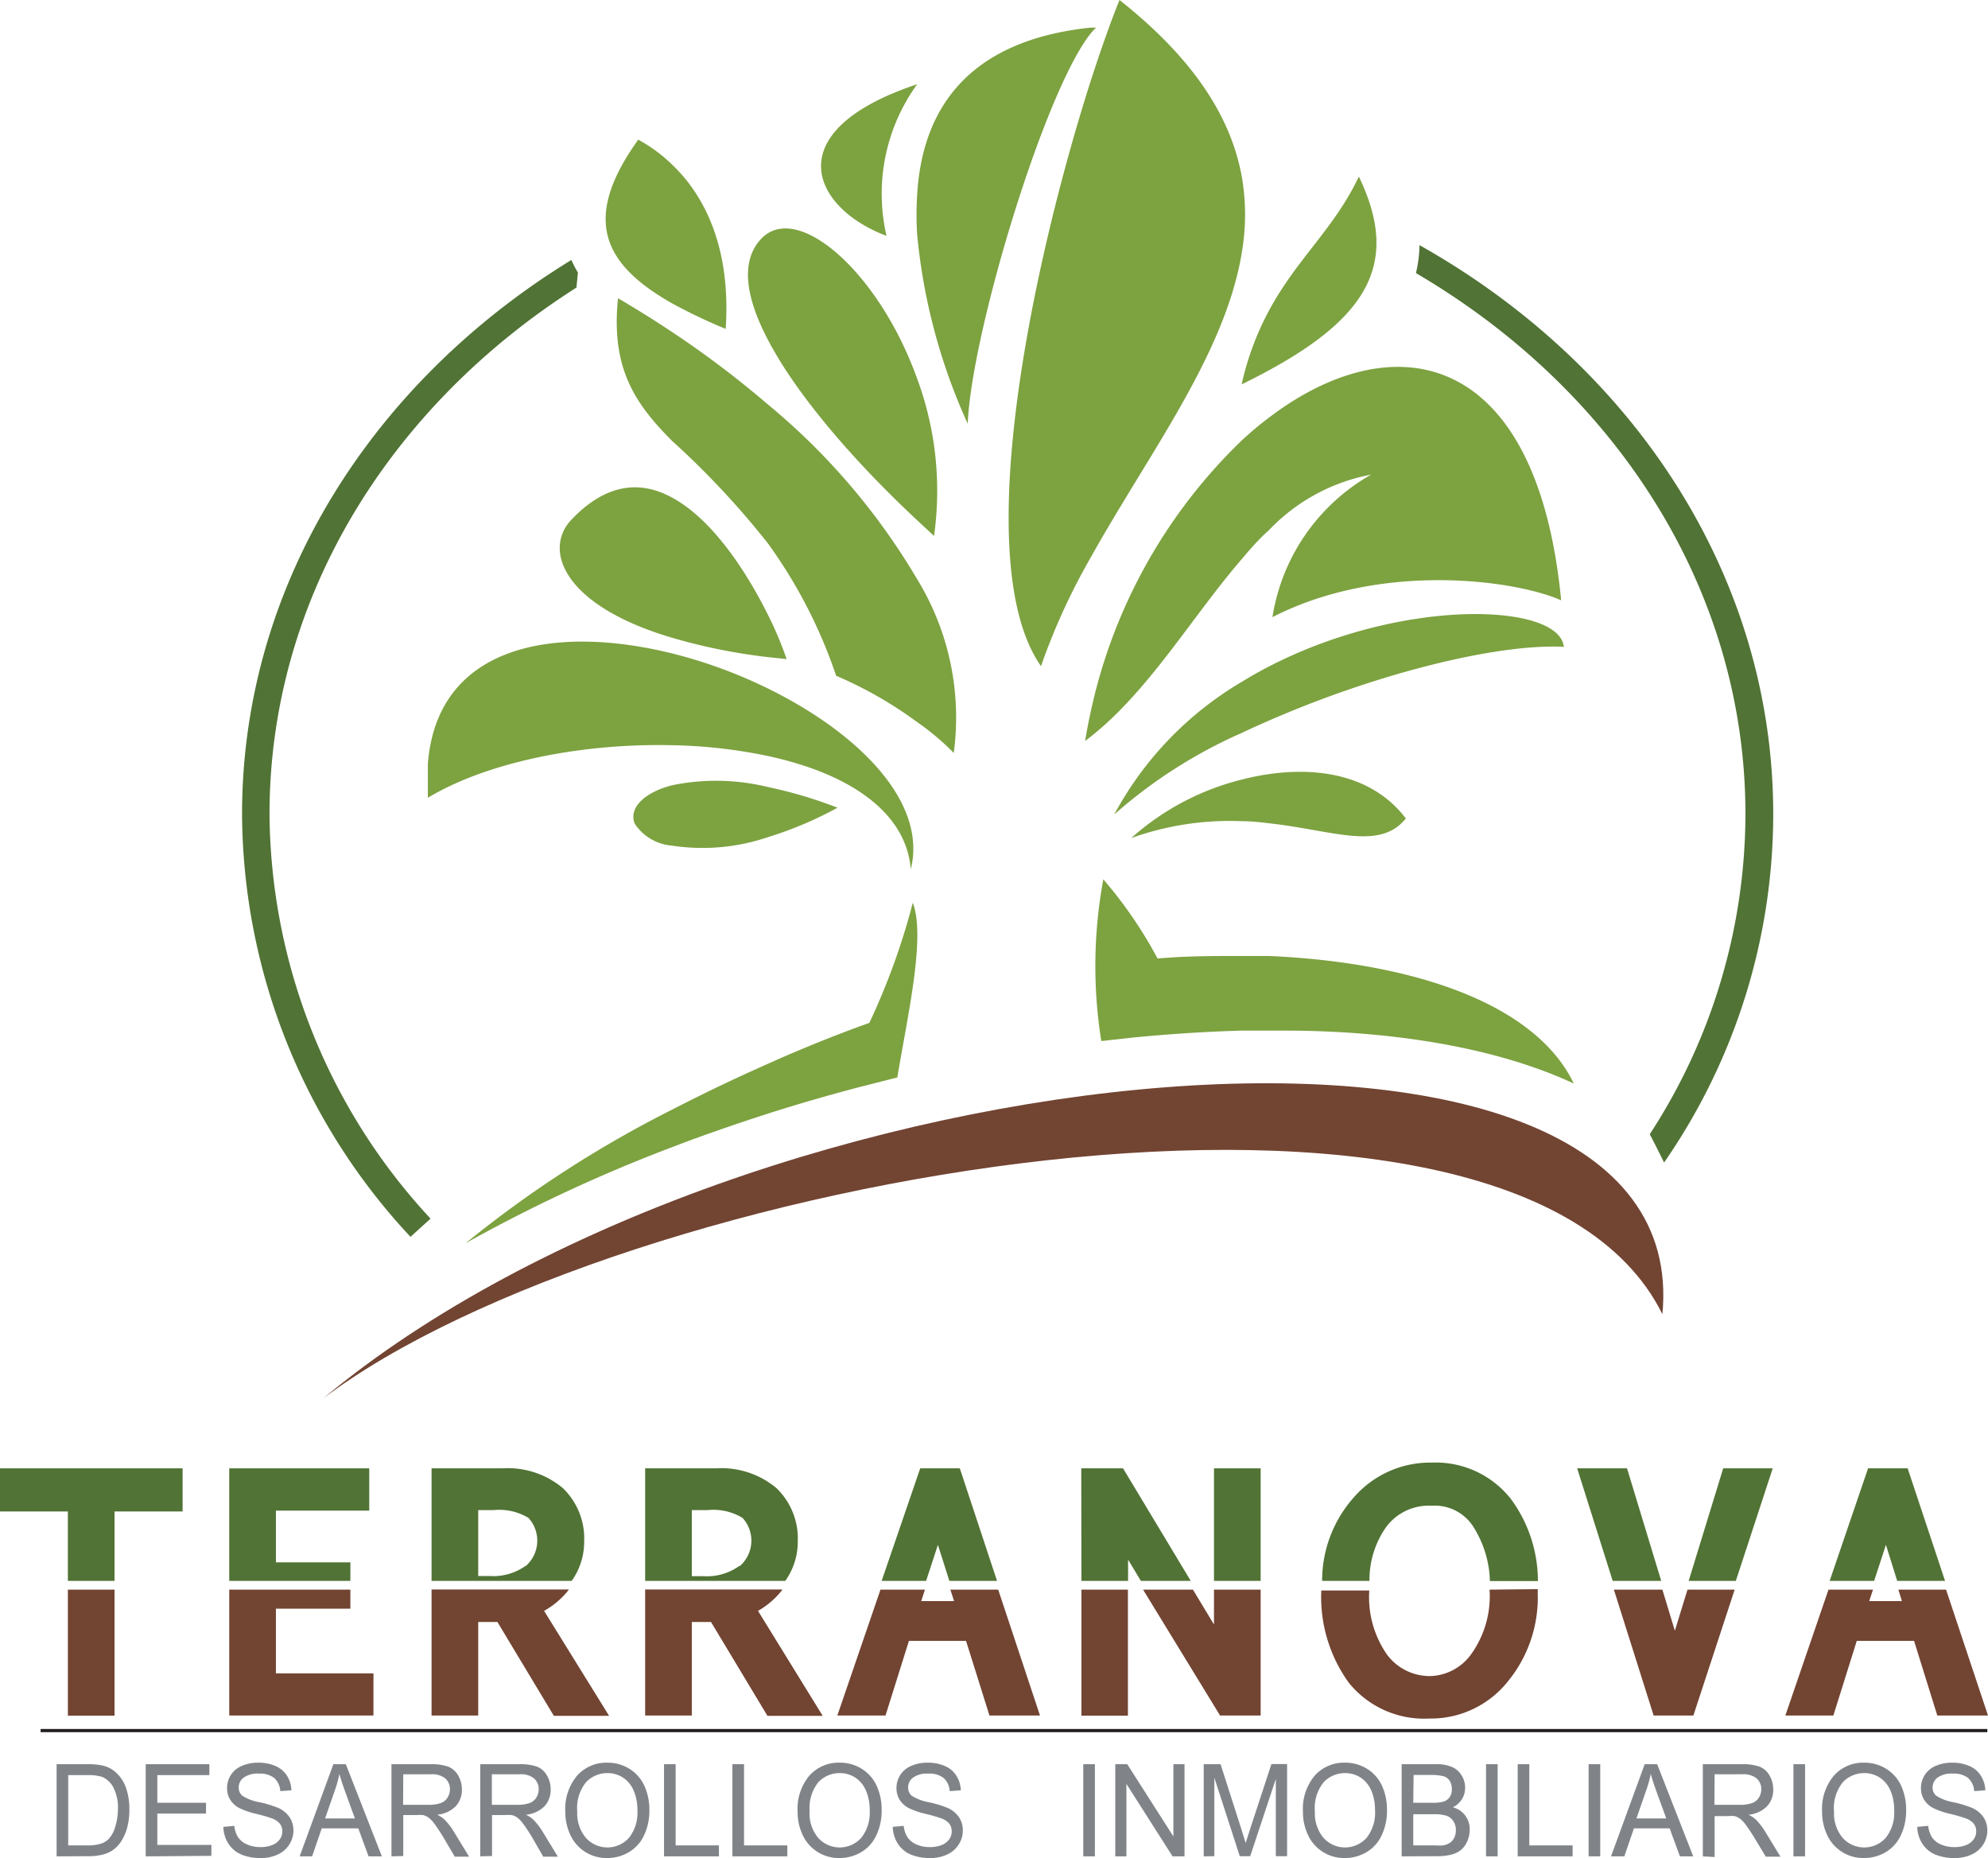 <svg id="Layer_1" data-name="Layer 1" xmlns="http://www.w3.org/2000/svg" viewBox="0 0 118.02 110.28"><defs><style>.cls-1{fill:#7da240;}.cls-2,.cls-6{fill:#724432;}.cls-2,.cls-3{fill-rule:evenodd;}.cls-3,.cls-5{fill:#517335;}.cls-4{fill:#808489;}.cls-7{fill:#231f20;}</style></defs><title>logo-user</title><path class="cls-1" d="M39.89,44.23a30.24,30.24,0,0,1,5.69.64c4.66,1,8.2,3.22,8.49,6.72,1-4-3.13-8.1-8.49-10.73a28.69,28.69,0,0,0-5.69-2.08c-7-1.73-13.94-.5-14.49,6.56v1.95s0,0,0,.06C29,45.19,34.62,44.11,39.89,44.23Z"/><path class="cls-1" d="M39.89,37.85A34.09,34.09,0,0,0,45.58,39l1.12.12a21.47,21.47,0,0,0-1.12-2.65c-1.25-2.51-3.28-5.65-5.69-6.94-1.83-1-3.88-.9-6,1.35C32.26,32.65,33.43,35.94,39.89,37.85Z"/><path class="cls-1" d="M52.63,14a11.07,11.07,0,0,1,1.82-9h0C46.06,7.79,48.23,12.35,52.63,14Z"/><path class="cls-1" d="M54.45,30.88l1,.93a19.19,19.19,0,0,0-1-9.33c-2.15-6-6.59-10.07-8.87-8.63a2,2,0,0,0-.37.3c-1.29,1.34-.93,3.52.37,6C47.37,23.59,50.94,27.61,54.45,30.88Z"/><path class="cls-1" d="M92.84,38.39c-.28-2.61-9.57-2.94-17.53,1.18q-.81.42-1.59.9a20.28,20.28,0,0,0-7.57,7.87,29.18,29.18,0,0,1,7.57-4.84q.78-.37,1.59-.72C81.49,40.07,88.74,38.19,92.84,38.39Z"/><path class="cls-1" d="M73.72,22.81h0q.84-.41,1.59-.82c6.19-3.36,7.7-6.64,5.36-11.51-1.47,3.11-3.7,4.89-5.36,8a16.91,16.91,0,0,0-1.59,4.3Z"/><path class="cls-1" d="M75.31,45.95a15.05,15.05,0,0,0-1.59.32,15.42,15.42,0,0,0-6.56,3.47,17.34,17.34,0,0,1,6.56-1c.55,0,1.08.06,1.59.12,3.88.43,6.58,1.65,8.15-.28C81.59,46.11,78.46,45.49,75.31,45.95Z"/><path class="cls-1" d="M39.89,18a32.19,32.19,0,0,0,3.19,1.52c.32-4.74-1.2-7.87-3.19-9.76a9.1,9.1,0,0,0-2-1.47C34.51,13,35.8,15.68,39.89,18Z"/><path class="cls-1" d="M73.73,33.17c.51-.6,1-1.17,1.59-1.69a11.21,11.21,0,0,1,6.08-3.31,11.82,11.82,0,0,0-5.86,8.46c6.4-3.29,14.36-2.23,17.14-1-1.45-15-10-16.44-17.35-10.84q-.81.61-1.59,1.33a31.56,31.56,0,0,0-9,16.18c-.12.55-.23,1.11-.32,1.68l.32-.25C68.21,41,70.76,36.61,73.73,33.17Z"/><path class="cls-1" d="M75.31,56.74l-1.59,0c-1.64,0-3.31,0-5,.15a25.84,25.84,0,0,0-3.22-4.7,28.27,28.27,0,0,0-.12,9.6l1.9-.21h0c2.15-.21,4.3-.35,6.42-.41l1.59,0h1c5.39,0,12,.75,17.14,3.14C91.12,59.5,83.77,57.11,75.31,56.74Z"/><path class="cls-1" d="M73.73,14.94a13.24,13.24,0,0,0,0-4.4C73.12,7.09,71,3.59,66.46,0c-.51,1.26-1.1,2.92-1.72,4.84-3.31,10.35-7.31,28.45-2.94,34.7a37.92,37.92,0,0,1,2.94-6.43C68.18,26.93,72.76,21,73.73,14.94Z"/><path class="cls-1" d="M45.58,24a58.33,58.33,0,0,0-5.69-4.3c-1.08-.72-2.15-1.38-3.2-2-.43,4.15,1,6.25,3.2,8.46a50.24,50.24,0,0,1,5.69,6.08,29.41,29.41,0,0,1,4.06,7.87,23.81,23.81,0,0,1,4.81,2.75,14.78,14.78,0,0,1,2.17,1.83,15.72,15.72,0,0,0-2.17-10.31A39.38,39.38,0,0,0,45.58,24Z"/><path class="cls-1" d="M51.61,60.71c-1.95.7-4,1.52-6,2.42-1.9.84-3.81,1.75-5.69,2.72a67.56,67.56,0,0,0-12.28,7.94,91.73,91.73,0,0,1,12.28-5.71q1.22-.47,2.45-.9,1.59-.56,3.24-1.09,2.73-.87,5.57-1.61h0l2.09-.53c.62-3.73,1.69-8.33.92-10.37A40.73,40.73,0,0,1,51.61,60.71Z"/><path class="cls-1" d="M39.89,46.61c-1.8.47-2.57,1.45-2.2,2.29a2.92,2.92,0,0,0,2.2,1.29,12.05,12.05,0,0,0,5.69-.5,22.15,22.15,0,0,0,4.14-1.75,26.35,26.35,0,0,0-4.14-1.23A12.92,12.92,0,0,0,39.89,46.61Z"/><path class="cls-1" d="M65.07,1.64l-.33,0c-7.43.78-10,5-10.29,9.9a18.44,18.44,0,0,0,0,2.4,35,35,0,0,0,3,11.21C57.67,19.76,62,5.44,64.74,2A3.88,3.88,0,0,1,65.07,1.64Z"/><path class="cls-2" d="M19.19,83c25.28-21.07,81.56-26.51,79.5-5C89.85,60.15,36.6,69.82,19.19,83Z"/><path class="cls-3" d="M84.27,14.55c12.65,7.11,21,19.58,21,33.78A36.35,36.35,0,0,1,98.79,69c-.28-.57-.56-1.13-.85-1.68a34.88,34.88,0,0,0,5.68-19c0-13.4-7.77-25.21-19.56-32.11a7.6,7.6,0,0,0,.21-1.66ZM24.37,73.41a37,37,0,0,1-10-25.08c0-13.63,7.74-25.66,19.55-32.9a6.6,6.6,0,0,0,.39.75l-.09.89C23.2,24.08,16,35.47,16,48.33a35.63,35.63,0,0,0,9.56,24Z"/><path class="cls-4" d="M3.36,110.18v-5.47h1.8a4.17,4.17,0,0,1,.93.08,1.74,1.74,0,0,1,.77.39,2.23,2.23,0,0,1,.62.93,3.83,3.83,0,0,1,.2,1.3,4,4,0,0,1-.14,1.1,2.74,2.74,0,0,1-.36.8,1.93,1.93,0,0,1-.48.5,1.89,1.89,0,0,1-.62.27,3.41,3.41,0,0,1-.84.09Zm.69-.65H5.17a2.6,2.6,0,0,0,.81-.1,1.15,1.15,0,0,0,.47-.28,1.75,1.75,0,0,0,.38-.69A3.53,3.53,0,0,0,7,107.41a2.64,2.64,0,0,0-.27-1.32,1.38,1.38,0,0,0-.65-.62,2.59,2.59,0,0,0-.89-.11H4.05Z"/><path class="cls-4" d="M8.65,110.18v-5.47h3.78v.65H9.34V107h2.89v.64H9.34v1.86h3.21v.65Z"/><path class="cls-4" d="M13.26,108.43l.65-.06a1.55,1.55,0,0,0,.22.67,1.19,1.19,0,0,0,.53.43,1.91,1.91,0,0,0,.8.16,1.84,1.84,0,0,0,.7-.12,1,1,0,0,0,.45-.34.81.81,0,0,0,.15-.47.73.73,0,0,0-.14-.45,1.06,1.06,0,0,0-.47-.32,8.93,8.93,0,0,0-.93-.27,4.6,4.6,0,0,1-1-.34,1.43,1.43,0,0,1-.56-.51,1.29,1.29,0,0,1-.18-.68,1.44,1.44,0,0,1,.22-.77,1.4,1.4,0,0,1,.66-.55,2.39,2.39,0,0,1,1-.19,2.51,2.51,0,0,1,1,.2,1.49,1.49,0,0,1,.68.58,1.71,1.71,0,0,1,.26.86l-.66.05a1.14,1.14,0,0,0-.36-.78,1.36,1.36,0,0,0-.91-.26,1.41,1.41,0,0,0-.91.24.73.73,0,0,0-.29.58.64.64,0,0,0,.2.48,2.68,2.68,0,0,0,1,.39,6.67,6.67,0,0,1,1.16.35,1.6,1.6,0,0,1,.67.56,1.41,1.41,0,0,1,.22.78,1.54,1.54,0,0,1-.24.82,1.59,1.59,0,0,1-.69.6,2.3,2.3,0,0,1-1,.21,2.89,2.89,0,0,1-1.19-.22,1.68,1.68,0,0,1-.75-.65A1.91,1.91,0,0,1,13.26,108.43Z"/><path class="cls-4" d="M17.79,110.18l2-5.47h.74l2.14,5.47h-.79l-.61-1.66H19.1l-.57,1.66Zm1.51-2.25h1.77l-.55-1.51q-.25-.69-.37-1.13a7.25,7.25,0,0,1-.28,1Z"/><path class="cls-4" d="M23.24,110.18v-5.47h2.32a3,3,0,0,1,1.06.15,1.18,1.18,0,0,1,.58.52,1.61,1.61,0,0,1,.22.82,1.41,1.41,0,0,1-.36,1,1.78,1.78,0,0,1-1.11.51,1.78,1.78,0,0,1,.42.27,3.73,3.73,0,0,1,.57.73l.91,1.49H27L26.29,109q-.3-.49-.5-.75a1.61,1.61,0,0,0-.35-.37,1,1,0,0,0-.32-.15,2,2,0,0,0-.38,0h-.8v2.43Zm.69-3.06h1.49a2.13,2.13,0,0,0,.74-.1.79.79,0,0,0,.41-.33.92.92,0,0,0,.14-.49.83.83,0,0,0-.27-.64,1.22,1.22,0,0,0-.85-.25H23.94Z"/><path class="cls-4" d="M28.51,110.18v-5.47h2.32a3,3,0,0,1,1.06.15,1.18,1.18,0,0,1,.58.52,1.61,1.61,0,0,1,.22.82,1.41,1.41,0,0,1-.36,1,1.78,1.78,0,0,1-1.11.51,1.78,1.78,0,0,1,.42.27,3.73,3.73,0,0,1,.57.73l.91,1.49h-.87L31.56,109q-.3-.49-.5-.75a1.61,1.61,0,0,0-.35-.37,1,1,0,0,0-.32-.15,2,2,0,0,0-.38,0h-.8v2.43Zm.69-3.06h1.49a2.13,2.13,0,0,0,.74-.1.79.79,0,0,0,.41-.33.92.92,0,0,0,.14-.49.83.83,0,0,0-.27-.64,1.22,1.22,0,0,0-.85-.25H29.2Z"/><path class="cls-4" d="M33.56,107.52a3.06,3.06,0,0,1,.7-2.13,2.32,2.32,0,0,1,1.8-.77,2.42,2.42,0,0,1,1.3.36,2.33,2.33,0,0,1,.89,1,3.41,3.41,0,0,1,.3,1.47,3.35,3.35,0,0,1-.32,1.49,2.25,2.25,0,0,1-.91,1,2.5,2.5,0,0,1-1.27.34,2.36,2.36,0,0,1-2.2-1.39A3.2,3.2,0,0,1,33.56,107.52Zm.71,0a2.25,2.25,0,0,0,.51,1.56,1.72,1.72,0,0,0,2.56,0,2.39,2.39,0,0,0,.5-1.63,2.92,2.92,0,0,0-.22-1.17,1.72,1.72,0,0,0-.63-.77,1.65,1.65,0,0,0-.93-.27,1.73,1.73,0,0,0-1.26.53A2.43,2.43,0,0,0,34.27,107.53Z"/><path class="cls-4" d="M39.42,110.18v-5.47h.69v4.82h2.57v.65Z"/><path class="cls-4" d="M43.48,110.18v-5.47h.69v4.82h2.57v.65Z"/><path class="cls-4" d="M47.35,107.52a3.06,3.06,0,0,1,.7-2.13,2.32,2.32,0,0,1,1.8-.77,2.41,2.41,0,0,1,1.3.36,2.33,2.33,0,0,1,.89,1,3.41,3.41,0,0,1,.3,1.47,3.35,3.35,0,0,1-.32,1.49,2.25,2.25,0,0,1-.91,1,2.5,2.5,0,0,1-1.27.34,2.36,2.36,0,0,1-2.2-1.39A3.21,3.21,0,0,1,47.35,107.52Zm.71,0a2.26,2.26,0,0,0,.51,1.56,1.72,1.72,0,0,0,2.56,0,2.39,2.39,0,0,0,.5-1.63,2.92,2.92,0,0,0-.22-1.17,1.72,1.72,0,0,0-.63-.77,1.65,1.65,0,0,0-.93-.27,1.73,1.73,0,0,0-1.26.53A2.43,2.43,0,0,0,48.07,107.53Z"/><path class="cls-4" d="M53,108.43l.65-.06a1.55,1.55,0,0,0,.22.67,1.19,1.19,0,0,0,.53.43,1.91,1.91,0,0,0,.8.16,1.84,1.84,0,0,0,.7-.12,1,1,0,0,0,.45-.34.81.81,0,0,0,.15-.47.73.73,0,0,0-.14-.45,1.05,1.05,0,0,0-.47-.32,8.93,8.93,0,0,0-.93-.27,4.6,4.6,0,0,1-1-.34,1.43,1.43,0,0,1-.56-.51,1.29,1.29,0,0,1-.18-.68,1.44,1.44,0,0,1,.22-.77,1.4,1.4,0,0,1,.66-.55,2.39,2.39,0,0,1,1-.19,2.51,2.51,0,0,1,1,.2,1.5,1.5,0,0,1,.68.58,1.71,1.71,0,0,1,.26.86l-.66.05a1.14,1.14,0,0,0-.36-.78,1.36,1.36,0,0,0-.91-.26,1.41,1.41,0,0,0-.91.24.73.73,0,0,0-.29.58.64.64,0,0,0,.2.48,2.68,2.68,0,0,0,1,.39,6.67,6.67,0,0,1,1.16.35,1.6,1.6,0,0,1,.67.56,1.41,1.41,0,0,1,.22.78,1.53,1.53,0,0,1-.24.82,1.59,1.59,0,0,1-.69.6,2.3,2.3,0,0,1-1,.21,2.89,2.89,0,0,1-1.19-.22,1.68,1.68,0,0,1-.75-.65A1.91,1.91,0,0,1,53,108.43Z"/><path class="cls-4" d="M64.31,110.18v-5.47H65v5.47Z"/><path class="cls-4" d="M66.21,110.18v-5.47h.71L69.66,109v-4.29h.66v5.47h-.71l-2.74-4.3v4.3Z"/><path class="cls-4" d="M71.46,110.18v-5.47h1l1.24,3.87.25.81q.09-.3.28-.88l1.25-3.81h.93v5.47h-.67v-4.58l-1.52,4.58h-.62l-1.51-4.66v4.66Z"/><path class="cls-4" d="M77.35,107.52a3.06,3.06,0,0,1,.7-2.13,2.32,2.32,0,0,1,1.8-.77,2.41,2.41,0,0,1,1.3.36,2.32,2.32,0,0,1,.89,1,3.41,3.41,0,0,1,.3,1.47,3.35,3.35,0,0,1-.32,1.49,2.25,2.25,0,0,1-.91,1,2.5,2.5,0,0,1-1.27.34,2.36,2.36,0,0,1-2.2-1.39A3.21,3.21,0,0,1,77.35,107.52Zm.71,0a2.26,2.26,0,0,0,.51,1.56,1.72,1.72,0,0,0,2.56,0,2.39,2.39,0,0,0,.5-1.63,2.92,2.92,0,0,0-.22-1.17,1.72,1.72,0,0,0-.63-.77,1.65,1.65,0,0,0-.93-.27,1.73,1.73,0,0,0-1.26.53A2.43,2.43,0,0,0,78.06,107.53Z"/><path class="cls-4" d="M83.21,110.18v-5.47h2a2.33,2.33,0,0,1,1,.17,1.25,1.25,0,0,1,.57.51,1.39,1.39,0,0,1,.2.72,1.28,1.28,0,0,1-.18.66,1.32,1.32,0,0,1-.55.5,1.32,1.32,0,0,1,1,1.32,1.66,1.66,0,0,1-.15.71,1.37,1.37,0,0,1-.38.51,1.57,1.57,0,0,1-.57.27,3.33,3.33,0,0,1-.84.09ZM83.9,107H85a2.41,2.41,0,0,0,.66-.06.73.73,0,0,0,.4-.27.81.81,0,0,0,.13-.48.91.91,0,0,0-.12-.48.64.64,0,0,0-.36-.28,2.85,2.85,0,0,0-.79-.08h-1Zm0,2.53h1.3a2.88,2.88,0,0,0,.47,0,1.1,1.1,0,0,0,.4-.15.78.78,0,0,0,.26-.3,1,1,0,0,0,.1-.46.94.94,0,0,0-.15-.53.79.79,0,0,0-.41-.32,2.46,2.46,0,0,0-.76-.09H83.9Z"/><path class="cls-4" d="M88.22,110.18v-5.47h.69v5.47Z"/><path class="cls-4" d="M90.1,110.18v-5.47h.69v4.82h2.57v.65Z"/><path class="cls-4" d="M94.31,110.18v-5.47H95v5.47Z"/><path class="cls-4" d="M95.64,110.18l2-5.47h.74l2.14,5.47h-.79l-.61-1.66H97l-.57,1.66Zm1.51-2.25h1.77l-.55-1.51q-.25-.69-.37-1.13a7.23,7.23,0,0,1-.28,1Z"/><path class="cls-4" d="M101.09,110.18v-5.47h2.32a3,3,0,0,1,1.06.15,1.18,1.18,0,0,1,.58.52,1.61,1.61,0,0,1,.22.82,1.41,1.41,0,0,1-.36,1,1.78,1.78,0,0,1-1.11.51,1.78,1.78,0,0,1,.42.27,3.73,3.73,0,0,1,.57.73l.91,1.49h-.87l-.69-1.14q-.3-.49-.5-.75a1.61,1.61,0,0,0-.35-.37,1,1,0,0,0-.32-.15,2,2,0,0,0-.38,0h-.8v2.43Zm.69-3.06h1.49a2.13,2.13,0,0,0,.74-.1.79.79,0,0,0,.41-.33.92.92,0,0,0,.14-.49.83.83,0,0,0-.27-.64,1.22,1.22,0,0,0-.85-.25h-1.65Z"/><path class="cls-4" d="M106.47,110.18v-5.47h.69v5.47Z"/><path class="cls-4" d="M108.17,107.52a3.06,3.06,0,0,1,.7-2.13,2.32,2.32,0,0,1,1.8-.77,2.41,2.41,0,0,1,1.3.36,2.32,2.32,0,0,1,.89,1,3.41,3.41,0,0,1,.3,1.47,3.35,3.35,0,0,1-.32,1.49,2.25,2.25,0,0,1-.91,1,2.5,2.5,0,0,1-1.27.34,2.36,2.36,0,0,1-2.2-1.39A3.21,3.21,0,0,1,108.17,107.52Zm.71,0a2.26,2.26,0,0,0,.51,1.56,1.72,1.72,0,0,0,2.56,0,2.39,2.39,0,0,0,.5-1.63,2.92,2.92,0,0,0-.22-1.17,1.72,1.72,0,0,0-.63-.77,1.65,1.65,0,0,0-.93-.27,1.73,1.73,0,0,0-1.26.53A2.43,2.43,0,0,0,108.88,107.53Z"/><path class="cls-4" d="M113.82,108.43l.65-.06a1.55,1.55,0,0,0,.22.67,1.19,1.19,0,0,0,.53.43,1.91,1.91,0,0,0,.8.16,1.84,1.84,0,0,0,.7-.12,1,1,0,0,0,.45-.34.81.81,0,0,0,.15-.47.73.73,0,0,0-.14-.45,1.06,1.06,0,0,0-.47-.32,8.94,8.94,0,0,0-.93-.27,4.6,4.6,0,0,1-1-.34,1.43,1.43,0,0,1-.56-.51,1.29,1.29,0,0,1-.18-.68,1.44,1.44,0,0,1,.22-.77,1.4,1.4,0,0,1,.66-.55,2.39,2.39,0,0,1,1-.19,2.51,2.51,0,0,1,1,.2,1.49,1.49,0,0,1,.68.58,1.71,1.71,0,0,1,.26.86l-.66.05a1.14,1.14,0,0,0-.36-.78,1.36,1.36,0,0,0-.91-.26,1.41,1.41,0,0,0-.91.24.73.73,0,0,0-.29.58.63.63,0,0,0,.2.48,2.68,2.68,0,0,0,1,.39,6.67,6.67,0,0,1,1.16.35,1.6,1.6,0,0,1,.67.56,1.41,1.41,0,0,1,.22.78,1.54,1.54,0,0,1-.24.82,1.59,1.59,0,0,1-.69.6,2.3,2.3,0,0,1-1,.21,2.89,2.89,0,0,1-1.19-.22,1.68,1.68,0,0,1-.75-.65A1.91,1.91,0,0,1,113.82,108.43Z"/><polygon class="cls-5" points="0 87.15 0 89.71 0.63 89.71 4.03 89.71 4.03 93.83 6.8 93.83 6.8 89.71 10.84 89.71 10.84 87.15 0.63 87.15 0 87.15"/><polygon class="cls-5" points="13.61 93.83 20.8 93.83 20.8 92.73 16.38 92.73 16.38 89.66 21.92 89.66 21.92 87.15 13.61 87.15 13.61 93.83"/><path class="cls-5" d="M33.41,88.32a5.09,5.09,0,0,0-3.58-1.17H25.62v6.68h8.32a4,4,0,0,0,.74-2.35A4.14,4.14,0,0,0,33.41,88.32ZM31.2,92.94a3.3,3.3,0,0,1-2.14.6h-.67V89.63h.9a3.36,3.36,0,0,1,2.08.46,2,2,0,0,1-.16,2.86Z"/><path class="cls-5" d="M46.09,88.32a5.09,5.09,0,0,0-3.58-1.17H38.3v6.68h8.32a4,4,0,0,0,.74-2.35A4.14,4.14,0,0,0,46.09,88.32Zm-2.21,4.63a3.3,3.3,0,0,1-2.14.6h-.67V89.63H42a3.36,3.36,0,0,1,2.08.46,2,2,0,0,1-.16,2.86Z"/><polygon class="cls-5" points="54.63 87.15 52.34 93.83 54.98 93.83 55.68 91.69 56.36 93.83 59.19 93.83 56.98 87.15 54.63 87.15"/><rect class="cls-5" x="72.07" y="87.15" width="2.77" height="6.68"/><polygon class="cls-5" points="64.19 87.15 64.2 93.83 66.97 93.83 66.97 92.57 67.73 93.83 70.69 93.83 66.67 87.15 64.19 87.15"/><path class="cls-5" d="M85,86.81a6,6,0,0,0-4.66,2.1,7.42,7.42,0,0,0-1.85,4.92H81.3a5.44,5.44,0,0,1,1-3.21A3.15,3.15,0,0,1,85,89.37a2.71,2.71,0,0,1,2.54,1.37,6.28,6.28,0,0,1,.91,3.1h2.85a8.22,8.22,0,0,0-1.61-4.88A5.68,5.68,0,0,0,85,86.81Z"/><polygon class="cls-5" points="93.63 87.15 95.74 93.83 98.62 93.83 96.59 87.15 93.63 87.15"/><polygon class="cls-5" points="100.25 93.83 103.05 93.83 105.24 87.15 102.3 87.15 100.25 93.83"/><polygon class="cls-5" points="113.25 87.15 110.9 87.15 108.62 93.83 111.26 93.83 111.96 91.69 112.63 93.83 115.47 93.83 113.25 87.15"/><rect class="cls-6" x="4.03" y="94.35" width="2.77" height="7.48"/><polygon class="cls-6" points="16.38 95.48 20.8 95.48 20.8 94.35 13.61 94.35 13.61 101.82 22.17 101.82 22.17 99.32 16.38 99.32 16.38 95.48"/><path class="cls-6" d="M33.7,94.44l.07-.1H25.62v7.48h2.77V96.27h1.14l3.35,5.57h3.28L32.3,95.61A4.88,4.88,0,0,0,33.7,94.44Z"/><path class="cls-6" d="M46.38,94.44l.07-.1H38.3v7.48h2.77V96.27h1.14l3.35,5.57h3.28L45,95.61A4.88,4.88,0,0,0,46.38,94.44Z"/><polygon class="cls-6" points="56.42 94.35 56.64 95.03 54.69 95.03 54.91 94.35 52.27 94.35 49.71 101.82 52.57 101.82 53.96 97.39 57.35 97.39 58.74 101.82 61.74 101.82 59.26 94.35 56.42 94.35"/><polygon class="cls-6" points="72.07 96.42 70.82 94.35 67.86 94.35 72.43 101.82 74.84 101.82 74.84 94.35 72.07 94.35 72.07 96.42"/><rect class="cls-6" x="64.2" y="94.35" width="2.76" height="7.48"/><path class="cls-6" d="M88.43,94.35a5.92,5.92,0,0,1-1.12,3.87,3.1,3.1,0,0,1-2.39,1.26,3.16,3.16,0,0,1-2.56-1.25,5.94,5.94,0,0,1-1.07-3.83s0,0,0,0H78.44v0a8.68,8.68,0,0,0,1.63,5.47A5.74,5.74,0,0,0,84.85,102a5.84,5.84,0,0,0,4.64-2.17,7.85,7.85,0,0,0,1.8-5.23c0-.09,0-.19,0-.28Z"/><polygon class="cls-6" points="99.43 96.79 98.69 94.35 95.81 94.35 98.17 101.82 100.53 101.82 102.98 94.35 100.18 94.35 99.43 96.79"/><polygon class="cls-6" points="115.53 94.35 112.7 94.35 112.91 95.03 110.97 95.03 111.19 94.35 108.55 94.35 105.99 101.82 108.84 101.82 110.23 97.39 113.63 97.39 115.01 101.82 118.02 101.82 115.53 94.35"/><rect class="cls-7" x="2.41" y="102.62" width="115.57" height="0.19"/></svg>